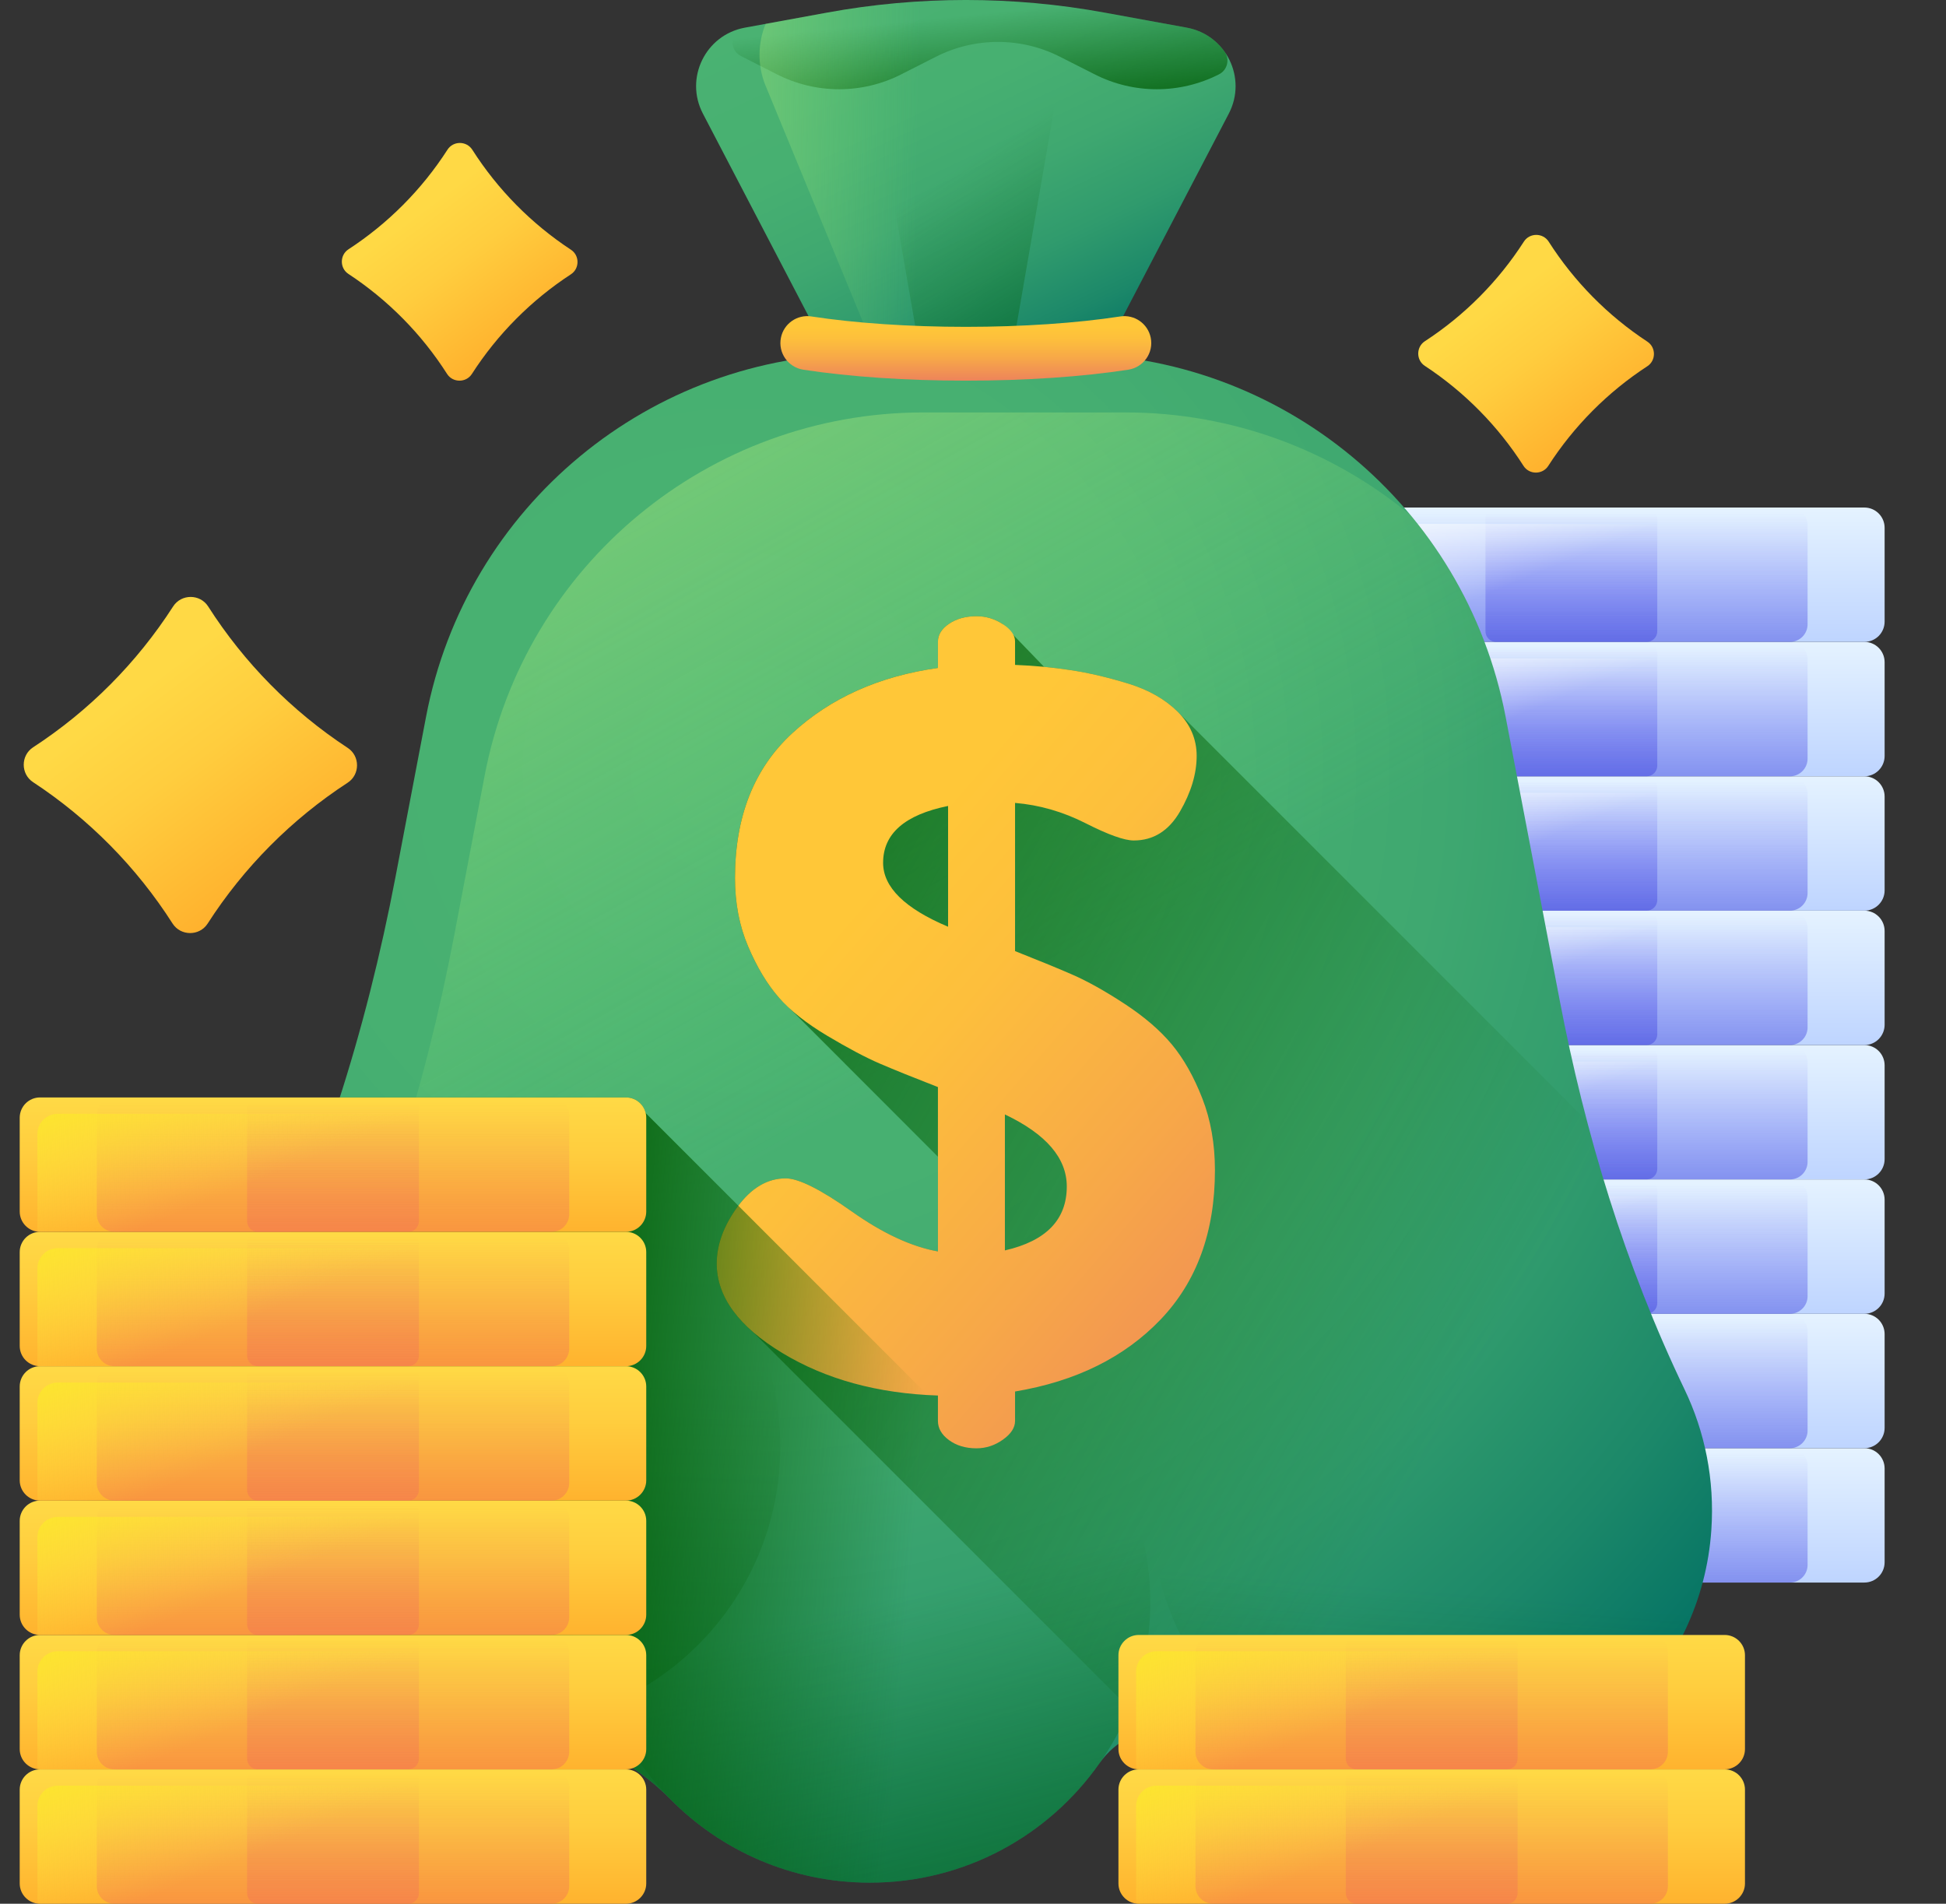 <svg width="46" height="45" viewBox="0 0 46 45" fill="none" xmlns="http://www.w3.org/2000/svg">
<rect x="0" y="0" width="46" height="45" fill="#333333" stroke="none"/>
<g clip-path="url(#clip0_2_5017)">
<path d="M44.07 37.408H30.219C29.954 37.408 29.739 37.194 29.739 36.929V34.711C29.739 34.447 29.954 34.232 30.219 34.232H44.07C44.335 34.232 44.549 34.447 44.549 34.711V36.929C44.549 37.194 44.335 37.408 44.07 37.408Z" fill="url(#paint0_linear_2_5017)"/>
<path d="M42.312 37.408H31.977C31.747 37.408 31.561 37.222 31.561 36.992V34.648C31.561 34.418 31.747 34.232 31.977 34.232H42.312C42.541 34.232 42.728 34.418 42.728 34.648V36.992C42.728 37.222 42.541 37.408 42.312 37.408Z" fill="url(#paint1_linear_2_5017)"/>
<path d="M38.924 37.408H35.365C35.226 37.408 35.114 37.296 35.114 37.157V34.483C35.114 34.344 35.226 34.232 35.365 34.232H38.924C39.062 34.232 39.175 34.344 39.175 34.483V37.157C39.175 37.296 39.062 37.408 38.924 37.408Z" fill="url(#paint2_linear_2_5017)"/>
<path d="M30.637 34.618C30.372 34.618 30.157 34.833 30.157 35.098V37.316C30.157 37.346 30.161 37.376 30.166 37.405C30.183 37.407 30.201 37.408 30.219 37.408H44.07C44.334 37.408 44.549 37.194 44.549 36.929V34.711C44.549 34.681 44.546 34.651 44.54 34.621C44.523 34.62 44.506 34.618 44.488 34.618H30.637Z" fill="url(#paint3_linear_2_5017)"/>
<path d="M44.07 34.232H30.219C29.954 34.232 29.739 34.017 29.739 33.752V31.535C29.739 31.27 29.954 31.055 30.219 31.055H44.07C44.335 31.055 44.549 31.27 44.549 31.535V33.752C44.549 34.017 44.335 34.232 44.07 34.232Z" fill="url(#paint4_linear_2_5017)"/>
<path d="M42.312 34.232H31.977C31.747 34.232 31.561 34.045 31.561 33.816V31.472C31.561 31.242 31.747 31.055 31.977 31.055H42.312C42.541 31.055 42.728 31.242 42.728 31.472V33.816C42.728 34.045 42.541 34.232 42.312 34.232Z" fill="url(#paint5_linear_2_5017)"/>
<path d="M38.924 34.232H35.365C35.226 34.232 35.114 34.12 35.114 33.981V31.306C35.114 31.168 35.226 31.055 35.365 31.055H38.924C39.062 31.055 39.175 31.168 39.175 31.306V33.981C39.175 34.12 39.062 34.232 38.924 34.232Z" fill="url(#paint6_linear_2_5017)"/>
<path d="M30.637 31.442C30.372 31.442 30.157 31.657 30.157 31.921V34.139C30.157 34.17 30.161 34.2 30.166 34.229C30.183 34.231 30.201 34.232 30.219 34.232H44.07C44.334 34.232 44.549 34.017 44.549 33.752V31.535C44.549 31.504 44.546 31.474 44.54 31.445C44.523 31.443 44.506 31.442 44.488 31.442H30.637Z" fill="url(#paint7_linear_2_5017)"/>
<path d="M44.07 31.055H30.219C29.954 31.055 29.739 30.841 29.739 30.576V28.358C29.739 28.093 29.954 27.879 30.219 27.879H44.07C44.335 27.879 44.549 28.093 44.549 28.358V30.576C44.549 30.841 44.335 31.055 44.07 31.055Z" fill="url(#paint8_linear_2_5017)"/>
<path d="M42.312 31.055H31.977C31.747 31.055 31.561 30.869 31.561 30.639V28.295C31.561 28.065 31.747 27.879 31.977 27.879H42.312C42.541 27.879 42.728 28.065 42.728 28.295V30.639C42.728 30.869 42.541 31.055 42.312 31.055Z" fill="url(#paint9_linear_2_5017)"/>
<path d="M38.924 31.055H35.365C35.226 31.055 35.114 30.943 35.114 30.804V28.13C35.114 27.991 35.226 27.879 35.365 27.879H38.924C39.062 27.879 39.175 27.991 39.175 28.13V30.804C39.175 30.943 39.062 31.055 38.924 31.055Z" fill="url(#paint10_linear_2_5017)"/>
<path d="M30.637 28.265C30.372 28.265 30.157 28.48 30.157 28.745V30.962C30.157 30.993 30.161 31.023 30.166 31.052C30.183 31.054 30.201 31.055 30.219 31.055H44.07C44.334 31.055 44.549 30.841 44.549 30.576V28.358C44.549 28.328 44.546 28.297 44.54 28.268C44.523 28.267 44.506 28.265 44.488 28.265H30.637Z" fill="url(#paint11_linear_2_5017)"/>
<path d="M44.07 27.879H30.219C29.954 27.879 29.739 27.665 29.739 27.4V25.182C29.739 24.917 29.954 24.703 30.219 24.703H44.07C44.335 24.703 44.549 24.917 44.549 25.182V27.4C44.549 27.665 44.335 27.879 44.07 27.879Z" fill="url(#paint12_linear_2_5017)"/>
<path d="M42.312 27.879H31.977C31.747 27.879 31.561 27.693 31.561 27.463V25.119C31.561 24.889 31.747 24.703 31.977 24.703H42.312C42.541 24.703 42.728 24.889 42.728 25.119V27.463C42.728 27.693 42.541 27.879 42.312 27.879Z" fill="url(#paint13_linear_2_5017)"/>
<path d="M38.924 27.879H35.365C35.226 27.879 35.114 27.767 35.114 27.628V24.954C35.114 24.815 35.226 24.703 35.365 24.703H38.924C39.062 24.703 39.175 24.815 39.175 24.954V27.628C39.175 27.767 39.062 27.879 38.924 27.879Z" fill="url(#paint14_linear_2_5017)"/>
<path d="M30.637 25.089C30.372 25.089 30.157 25.304 30.157 25.569V27.786C30.157 27.817 30.161 27.847 30.166 27.876C30.183 27.878 30.201 27.879 30.219 27.879H44.07C44.334 27.879 44.549 27.665 44.549 27.4V25.182C44.549 25.151 44.546 25.121 44.54 25.092C44.523 25.09 44.506 25.089 44.488 25.089H30.637Z" fill="url(#paint15_linear_2_5017)"/>
<path d="M44.07 24.703H30.219C29.954 24.703 29.739 24.488 29.739 24.223V22.006C29.739 21.741 29.954 21.526 30.219 21.526H44.07C44.335 21.526 44.549 21.741 44.549 22.006V24.223C44.549 24.488 44.335 24.703 44.07 24.703Z" fill="url(#paint16_linear_2_5017)"/>
<path d="M42.312 24.703H31.977C31.747 24.703 31.561 24.516 31.561 24.286V21.942C31.561 21.712 31.747 21.526 31.977 21.526H42.312C42.541 21.526 42.728 21.712 42.728 21.942V24.286C42.728 24.516 42.541 24.703 42.312 24.703Z" fill="url(#paint17_linear_2_5017)"/>
<path d="M38.924 24.703H35.365C35.226 24.703 35.114 24.59 35.114 24.452V21.777C35.114 21.639 35.226 21.526 35.365 21.526H38.924C39.062 21.526 39.175 21.639 39.175 21.777V24.452C39.175 24.59 39.062 24.703 38.924 24.703Z" fill="url(#paint18_linear_2_5017)"/>
<path d="M30.637 21.913C30.372 21.913 30.157 22.127 30.157 22.392V24.61C30.157 24.64 30.161 24.671 30.166 24.7C30.183 24.701 30.201 24.703 30.219 24.703H44.07C44.334 24.703 44.549 24.488 44.549 24.223V22.006C44.549 21.975 44.546 21.945 44.54 21.916C44.523 21.914 44.506 21.913 44.488 21.913H30.637Z" fill="url(#paint19_linear_2_5017)"/>
<path d="M44.07 21.526H30.219C29.954 21.526 29.739 21.311 29.739 21.047V18.829C29.739 18.564 29.954 18.35 30.219 18.35H44.07C44.335 18.35 44.549 18.564 44.549 18.829V21.047C44.549 21.311 44.335 21.526 44.07 21.526Z" fill="url(#paint20_linear_2_5017)"/>
<path d="M42.312 21.526H31.977C31.747 21.526 31.561 21.34 31.561 21.11V18.766C31.561 18.536 31.747 18.35 31.977 18.35H42.312C42.541 18.35 42.728 18.536 42.728 18.766V21.11C42.728 21.34 42.541 21.526 42.312 21.526Z" fill="url(#paint21_linear_2_5017)"/>
<path d="M38.924 21.526H35.365C35.226 21.526 35.114 21.414 35.114 21.275V18.601C35.114 18.462 35.226 18.35 35.365 18.35H38.924C39.062 18.35 39.175 18.462 39.175 18.601V21.275C39.175 21.414 39.062 21.526 38.924 21.526Z" fill="url(#paint22_linear_2_5017)"/>
<path d="M30.637 18.736C30.372 18.736 30.157 18.951 30.157 19.215V21.433C30.157 21.464 30.161 21.494 30.166 21.523C30.183 21.525 30.201 21.526 30.219 21.526H44.07C44.334 21.526 44.549 21.311 44.549 21.047V18.829C44.549 18.798 44.546 18.768 44.54 18.739C44.523 18.737 44.506 18.736 44.488 18.736H30.637Z" fill="url(#paint23_linear_2_5017)"/>
<path d="M44.07 18.35H30.219C29.954 18.35 29.739 18.135 29.739 17.87V15.652C29.739 15.388 29.954 15.173 30.219 15.173H44.07C44.335 15.173 44.549 15.388 44.549 15.652V17.87C44.549 18.135 44.335 18.35 44.07 18.35Z" fill="url(#paint24_linear_2_5017)"/>
<path d="M42.312 18.35H31.977C31.747 18.35 31.561 18.163 31.561 17.933V15.589C31.561 15.36 31.747 15.173 31.977 15.173H42.312C42.541 15.173 42.728 15.359 42.728 15.589V17.933C42.728 18.163 42.541 18.35 42.312 18.35Z" fill="url(#paint25_linear_2_5017)"/>
<path d="M38.924 18.35H35.365C35.226 18.35 35.114 18.237 35.114 18.099V15.424C35.114 15.286 35.226 15.173 35.365 15.173H38.924C39.062 15.173 39.175 15.286 39.175 15.424V18.099C39.175 18.237 39.062 18.35 38.924 18.35Z" fill="url(#paint26_linear_2_5017)"/>
<path d="M30.637 15.56C30.372 15.56 30.157 15.774 30.157 16.039V18.257C30.157 18.287 30.161 18.317 30.166 18.347C30.183 18.348 30.201 18.35 30.219 18.35H44.07C44.334 18.35 44.549 18.135 44.549 17.87V15.652C44.549 15.622 44.546 15.592 44.54 15.563C44.523 15.561 44.506 15.56 44.488 15.56H30.637Z" fill="url(#paint27_linear_2_5017)"/>
<path d="M44.07 15.173H30.219C29.954 15.173 29.739 14.959 29.739 14.694V12.476C29.739 12.211 29.954 11.997 30.219 11.997H44.07C44.335 11.997 44.549 12.211 44.549 12.476V14.694C44.549 14.959 44.335 15.173 44.07 15.173Z" fill="url(#paint28_linear_2_5017)"/>
<path d="M42.312 15.173H31.977C31.747 15.173 31.561 14.987 31.561 14.757V12.413C31.561 12.183 31.747 11.997 31.977 11.997H42.312C42.541 11.997 42.728 12.183 42.728 12.413V14.757C42.728 14.987 42.541 15.173 42.312 15.173Z" fill="url(#paint29_linear_2_5017)"/>
<path d="M38.924 15.173H35.365C35.226 15.173 35.114 15.061 35.114 14.922V12.248C35.114 12.109 35.226 11.997 35.365 11.997H38.924C39.062 11.997 39.175 12.109 39.175 12.248V14.922C39.175 15.061 39.062 15.173 38.924 15.173Z" fill="url(#paint30_linear_2_5017)"/>
<path d="M30.637 12.383C30.372 12.383 30.157 12.598 30.157 12.863V15.08C30.157 15.111 30.161 15.141 30.166 15.17C30.183 15.172 30.201 15.173 30.219 15.173H44.07C44.334 15.173 44.549 14.959 44.549 14.694V12.476C44.549 12.445 44.546 12.415 44.54 12.386C44.523 12.384 44.506 12.383 44.488 12.383H30.637Z" fill="url(#paint31_linear_2_5017)"/>
<path d="M36.863 23.618L35.59 16.943C34.641 11.964 30.287 8.362 25.218 8.362H20.442C15.374 8.362 11.02 11.964 10.071 16.943L9.349 20.728C8.655 24.365 7.547 27.923 5.889 31.233C5.404 32.201 5.15 33.304 5.197 34.471C5.335 37.848 8.307 40.753 11.685 40.819C11.71 40.82 11.735 40.82 11.759 40.82C13.292 40.834 14.768 41.431 15.843 42.524C17.044 43.745 18.716 44.502 20.564 44.502C22.808 44.502 24.791 43.387 25.989 41.681C26.375 41.131 27.008 40.819 27.68 40.82H27.691C27.98 40.82 28.263 40.799 28.54 40.758C29.062 40.681 29.591 40.814 30.022 41.119C31.188 41.944 32.632 42.402 34.187 42.323C37.514 42.155 40.227 39.492 40.453 36.168C40.535 34.972 40.298 33.839 39.82 32.843C38.417 29.922 37.47 26.802 36.863 23.618Z" fill="url(#paint32_radial_2_5017)"/>
<path d="M11.818 40.82C15.478 40.82 18.444 37.854 18.444 34.194C18.444 30.534 15.478 27.568 11.818 27.568C8.158 27.568 5.192 30.534 5.192 34.194C5.192 37.854 8.158 40.82 11.818 40.82Z" fill="url(#paint33_linear_2_5017)"/>
<path d="M20.565 44.502C24.224 44.502 27.191 41.535 27.191 37.876C27.191 34.216 24.224 31.25 20.565 31.25C16.905 31.25 13.938 34.216 13.938 37.876C13.938 41.535 16.905 44.502 20.565 44.502Z" fill="url(#paint34_linear_2_5017)"/>
<path d="M33.843 42.332C37.503 42.332 40.469 39.365 40.469 35.705C40.469 32.046 37.503 29.079 33.843 29.079C30.183 29.079 27.217 32.046 27.217 35.705C27.217 39.365 30.183 42.332 33.843 42.332Z" fill="url(#paint35_linear_2_5017)"/>
<path d="M40.453 36.168C40.535 34.972 40.298 33.839 39.82 32.843C38.417 29.922 37.47 26.802 36.863 23.618L35.59 16.943C35.246 15.136 34.451 13.512 33.339 12.175C31.498 10.65 29.141 9.749 26.605 9.749H21.829C16.761 9.749 12.407 13.351 11.457 18.33L10.736 22.114C10.042 25.751 8.934 29.309 7.276 32.62C6.791 33.588 6.536 34.691 6.584 35.858C6.638 37.187 7.133 38.441 7.916 39.479C8.995 40.291 10.306 40.792 11.685 40.819C11.71 40.819 11.735 40.82 11.759 40.82C13.292 40.833 14.768 41.431 15.843 42.523C17.045 43.745 18.716 44.502 20.565 44.502C22.808 44.502 24.791 43.387 25.989 41.68C26.375 41.131 27.008 40.819 27.68 40.82H27.691C27.98 40.82 28.263 40.799 28.54 40.758C29.062 40.68 29.591 40.814 30.022 41.119C31.188 41.944 32.632 42.401 34.187 42.323C37.514 42.155 40.227 39.492 40.453 36.168Z" fill="url(#paint36_linear_2_5017)"/>
<path d="M26.68 16.162C26.201 16.014 25.745 15.907 25.313 15.841C25.105 15.809 24.894 15.783 24.682 15.763C24.681 15.762 24.679 15.761 24.677 15.76L23.706 14.754C23.514 14.629 23.306 14.566 23.082 14.566C22.826 14.566 22.61 14.626 22.435 14.744C22.259 14.863 22.171 15.004 22.171 15.166V15.789C20.78 15.985 19.632 16.499 18.729 17.33C17.825 18.162 17.374 19.303 17.374 20.754C17.374 21.346 17.477 21.886 17.685 22.373C17.893 22.861 18.133 23.261 18.405 23.573L22.171 27.342V29.581C21.547 29.47 20.867 29.154 20.132 28.634C19.396 28.114 18.877 27.854 18.573 27.854C18.141 27.854 17.761 28.078 17.433 28.526C17.106 28.974 16.942 29.422 16.942 29.869C16.942 30.453 17.228 30.991 17.799 31.486L27.19 40.876C27.349 40.839 27.513 40.82 27.68 40.82H27.691C27.98 40.82 28.263 40.799 28.54 40.758C29.063 40.681 29.591 40.814 30.022 41.119C31.188 41.944 32.633 42.402 34.187 42.323C37.514 42.155 40.228 39.492 40.454 36.168C40.535 34.972 40.298 33.839 39.82 32.843C38.844 30.81 38.089 28.681 37.515 26.5L27.844 16.829C27.547 16.533 27.16 16.311 26.68 16.162Z" fill="url(#paint37_linear_2_5017)"/>
<path d="M28.419 25.96C28.219 25.448 27.979 25.024 27.7 24.688C27.42 24.352 27.048 24.033 26.584 23.729C26.12 23.425 25.705 23.193 25.337 23.033C24.969 22.873 24.521 22.69 23.994 22.482V18.979C24.569 19.027 25.125 19.187 25.661 19.459C26.197 19.731 26.576 19.867 26.8 19.867C27.264 19.867 27.628 19.639 27.892 19.184C28.155 18.73 28.287 18.29 28.287 17.867C28.287 17.472 28.139 17.126 27.844 16.829C27.547 16.533 27.16 16.311 26.68 16.162C26.201 16.014 25.745 15.907 25.313 15.841C24.881 15.775 24.441 15.734 23.994 15.717V15.164C23.994 15.016 23.898 14.88 23.706 14.754C23.514 14.629 23.306 14.566 23.082 14.566C22.826 14.566 22.61 14.626 22.435 14.744C22.259 14.863 22.171 15.004 22.171 15.166V15.789C20.78 15.985 19.632 16.499 18.729 17.33C17.825 18.162 17.374 19.303 17.374 20.754C17.374 21.346 17.477 21.886 17.685 22.373C17.893 22.861 18.133 23.261 18.405 23.573C18.677 23.885 19.061 24.189 19.556 24.484C20.052 24.78 20.468 25 20.804 25.144C21.14 25.288 21.595 25.472 22.171 25.696V29.581C21.547 29.47 20.867 29.154 20.132 28.634C19.396 28.114 18.877 27.854 18.573 27.854C18.141 27.854 17.761 28.078 17.433 28.526C17.106 28.974 16.942 29.422 16.942 29.869C16.942 30.653 17.458 31.356 18.489 31.98C19.52 32.604 20.747 32.94 22.171 32.987V33.587C22.171 33.763 22.259 33.915 22.435 34.043C22.61 34.171 22.826 34.235 23.082 34.235C23.306 34.235 23.514 34.167 23.706 34.031C23.898 33.895 23.994 33.747 23.994 33.587V32.892C25.433 32.652 26.58 32.084 27.436 31.189C28.291 30.293 28.719 29.118 28.719 27.662C28.719 27.039 28.619 26.471 28.419 25.96ZM22.411 21.906C21.387 21.474 20.875 20.97 20.875 20.395C20.875 19.707 21.387 19.259 22.411 19.051V21.906ZM23.754 29.557V26.343C24.729 26.807 25.217 27.375 25.217 28.046C25.217 28.83 24.729 29.334 23.754 29.557Z" fill="url(#paint38_linear_2_5017)"/>
<path d="M26.085 8.362H19.576L16.615 2.685C16.177 1.847 16.677 0.825 17.606 0.654L19.546 0.299C21.718 -0.1 23.944 -0.1 26.116 0.299L28.055 0.654C28.985 0.825 29.484 1.847 29.047 2.685L26.085 8.362Z" fill="url(#paint39_linear_2_5017)"/>
<path d="M23.913 8.362H21.748L20.763 2.685C20.618 1.847 20.784 0.825 21.093 0.654L21.738 0.299C22.46 -0.1 23.201 -0.1 23.923 0.299L24.568 0.654C24.877 0.825 25.043 1.847 24.898 2.685L23.913 8.362Z" fill="url(#paint40_linear_2_5017)"/>
<path d="M28.949 1.226C29.076 1.406 29.012 1.658 28.815 1.757C27.891 2.227 26.799 2.227 25.876 1.757L25.059 1.343C24.136 0.873 23.044 0.873 22.12 1.343L21.305 1.757C20.381 2.227 19.289 2.227 18.366 1.757L17.512 1.323C17.212 1.171 17.268 0.718 17.598 0.656C17.601 0.656 17.604 0.655 17.607 0.655L19.546 0.298C21.717 -0.099 23.944 -0.099 26.115 0.298L28.055 0.655C28.438 0.725 28.747 0.939 28.949 1.226Z" fill="url(#paint41_linear_2_5017)"/>
<path d="M29.065 2.021C29.109 1.915 29.14 1.807 29.164 1.698C29.036 1.188 28.628 0.759 28.055 0.654L26.116 0.299C23.944 -0.1 21.718 -0.1 19.546 0.299L18.099 0.564C17.918 0.998 17.895 1.537 18.095 2.021L20.708 8.362H26.085L27.833 5.011L29.065 2.021Z" fill="url(#paint42_linear_2_5017)"/>
<path d="M22.83 8.998C21.419 8.998 20.084 8.907 18.989 8.739C18.629 8.683 18.387 8.34 18.46 7.982C18.527 7.65 18.843 7.429 19.178 7.48C20.206 7.638 21.5 7.726 22.83 7.726C24.161 7.726 25.454 7.638 26.482 7.48C26.818 7.429 27.133 7.65 27.201 7.982C27.274 8.34 27.032 8.683 26.671 8.739C25.577 8.907 24.241 8.998 22.83 8.998Z" fill="url(#paint43_linear_2_5017)"/>
<path d="M15.261 26.309C15.21 26.098 15.023 25.941 14.797 25.941H13.039H9.651H8.032C7.451 27.756 6.743 29.527 5.889 31.233C5.404 32.201 5.15 33.304 5.197 34.471C5.335 37.848 8.307 40.753 11.685 40.819C11.71 40.819 11.735 40.82 11.76 40.82C13.292 40.833 14.768 41.431 15.843 42.523C17.045 43.745 18.716 44.502 20.565 44.502C22.808 44.502 24.791 43.387 25.99 41.68C26.375 41.131 27.008 40.819 27.68 40.82H27.691C27.98 40.82 28.263 40.799 28.54 40.758C29.062 40.68 29.591 40.814 30.022 41.119C30.072 41.154 30.122 41.187 30.173 41.221L15.261 26.309Z" fill="url(#paint44_linear_2_5017)"/>
<path d="M14.797 45H0.946C0.681 45 0.466 44.785 0.466 44.521V42.303C0.466 42.038 0.681 41.824 0.946 41.824H14.797C15.061 41.824 15.276 42.038 15.276 42.303V44.521C15.276 44.785 15.061 45 14.797 45Z" fill="url(#paint45_linear_2_5017)"/>
<path d="M13.039 45H2.704C2.474 45 2.288 44.814 2.288 44.584V42.24C2.288 42.01 2.474 41.824 2.704 41.824H13.039C13.268 41.824 13.455 42.01 13.455 42.24V44.584C13.455 44.814 13.268 45 13.039 45Z" fill="url(#paint46_linear_2_5017)"/>
<path d="M9.651 45H6.092C5.953 45 5.841 44.888 5.841 44.749V42.075C5.841 41.936 5.953 41.824 6.092 41.824H9.651C9.789 41.824 9.902 41.936 9.902 42.075V44.749C9.902 44.888 9.789 45 9.651 45Z" fill="url(#paint47_linear_2_5017)"/>
<path d="M1.364 42.21C1.099 42.21 0.884 42.425 0.884 42.689V44.907C0.884 44.938 0.887 44.968 0.893 44.997C0.91 44.999 0.928 45 0.946 45H14.797C15.062 45 15.276 44.785 15.276 44.521V42.303C15.276 42.272 15.273 42.242 15.267 42.213C15.25 42.211 15.232 42.21 15.215 42.21H1.364Z" fill="url(#paint48_linear_2_5017)"/>
<path d="M14.797 41.823H0.946C0.681 41.823 0.466 41.609 0.466 41.344V39.126C0.466 38.862 0.681 38.647 0.946 38.647H14.797C15.061 38.647 15.276 38.862 15.276 39.126V41.344C15.276 41.609 15.061 41.823 14.797 41.823Z" fill="url(#paint49_linear_2_5017)"/>
<path d="M13.039 41.824H2.704C2.474 41.824 2.288 41.637 2.288 41.407V39.063C2.288 38.833 2.474 38.647 2.704 38.647H13.039C13.268 38.647 13.455 38.833 13.455 39.063V41.407C13.455 41.637 13.268 41.824 13.039 41.824Z" fill="url(#paint50_linear_2_5017)"/>
<path d="M9.651 41.823H6.092C5.953 41.823 5.841 41.711 5.841 41.572V38.898C5.841 38.759 5.953 38.647 6.092 38.647H9.651C9.789 38.647 9.902 38.759 9.902 38.898V41.572C9.902 41.711 9.789 41.823 9.651 41.823Z" fill="url(#paint51_linear_2_5017)"/>
<path d="M1.364 39.033C1.099 39.033 0.884 39.248 0.884 39.513V41.73C0.884 41.761 0.887 41.791 0.893 41.821C0.91 41.822 0.928 41.824 0.946 41.824H14.797C15.062 41.824 15.276 41.609 15.276 41.344V39.126C15.276 39.096 15.273 39.066 15.267 39.036C15.25 39.035 15.232 39.033 15.215 39.033H1.364Z" fill="url(#paint52_linear_2_5017)"/>
<path d="M14.797 38.647H0.946C0.681 38.647 0.466 38.433 0.466 38.168V35.95C0.466 35.685 0.681 35.471 0.946 35.471H14.797C15.061 35.471 15.276 35.685 15.276 35.95V38.168C15.276 38.433 15.061 38.647 14.797 38.647Z" fill="url(#paint53_linear_2_5017)"/>
<path d="M13.039 38.647H2.704C2.474 38.647 2.288 38.461 2.288 38.231V35.887C2.288 35.657 2.474 35.471 2.704 35.471H13.039C13.268 35.471 13.455 35.657 13.455 35.887V38.231C13.455 38.461 13.268 38.647 13.039 38.647Z" fill="url(#paint54_linear_2_5017)"/>
<path d="M9.651 38.647H6.092C5.953 38.647 5.841 38.535 5.841 38.396V35.722C5.841 35.583 5.953 35.471 6.092 35.471H9.651C9.789 35.471 9.902 35.583 9.902 35.722V38.396C9.902 38.535 9.789 38.647 9.651 38.647Z" fill="url(#paint55_linear_2_5017)"/>
<path d="M1.364 35.857C1.099 35.857 0.884 36.072 0.884 36.337V38.554C0.884 38.585 0.887 38.615 0.893 38.644C0.91 38.646 0.928 38.647 0.946 38.647H14.797C15.062 38.647 15.276 38.433 15.276 38.168V35.95C15.276 35.919 15.273 35.889 15.267 35.86C15.25 35.858 15.232 35.857 15.215 35.857H1.364Z" fill="url(#paint56_linear_2_5017)"/>
<path d="M14.797 35.471H0.946C0.681 35.471 0.466 35.256 0.466 34.991V32.774C0.466 32.509 0.681 32.294 0.946 32.294H14.797C15.061 32.294 15.276 32.509 15.276 32.774V34.991C15.276 35.256 15.061 35.471 14.797 35.471Z" fill="url(#paint57_linear_2_5017)"/>
<path d="M13.039 35.471H2.704C2.474 35.471 2.288 35.284 2.288 35.054V32.71C2.288 32.48 2.474 32.294 2.704 32.294H13.039C13.268 32.294 13.455 32.48 13.455 32.71V35.054C13.455 35.284 13.268 35.471 13.039 35.471Z" fill="url(#paint58_linear_2_5017)"/>
<path d="M9.651 35.471H6.092C5.953 35.471 5.841 35.358 5.841 35.22V32.545C5.841 32.407 5.953 32.294 6.092 32.294H9.651C9.789 32.294 9.902 32.407 9.902 32.545V35.22C9.902 35.358 9.789 35.471 9.651 35.471Z" fill="url(#paint59_linear_2_5017)"/>
<path d="M1.364 32.681C1.099 32.681 0.884 32.895 0.884 33.16V35.378C0.884 35.409 0.887 35.438 0.893 35.468C0.91 35.47 0.928 35.471 0.946 35.471H14.797C15.062 35.471 15.276 35.256 15.276 34.991V32.774C15.276 32.743 15.273 32.713 15.267 32.684C15.25 32.682 15.232 32.681 15.215 32.681H1.364Z" fill="url(#paint60_linear_2_5017)"/>
<path d="M14.797 32.294H0.946C0.681 32.294 0.466 32.08 0.466 31.815V29.597C0.466 29.332 0.681 29.118 0.946 29.118H14.797C15.061 29.118 15.276 29.332 15.276 29.597V31.815C15.276 32.08 15.061 32.294 14.797 32.294Z" fill="url(#paint61_linear_2_5017)"/>
<path d="M13.039 32.294H2.704C2.474 32.294 2.288 32.108 2.288 31.878V29.534C2.288 29.304 2.474 29.118 2.704 29.118H13.039C13.268 29.118 13.455 29.304 13.455 29.534V31.878C13.455 32.108 13.268 32.294 13.039 32.294Z" fill="url(#paint62_linear_2_5017)"/>
<path d="M9.651 32.294H6.092C5.953 32.294 5.841 32.182 5.841 32.043V29.369C5.841 29.23 5.953 29.118 6.092 29.118H9.651C9.789 29.118 9.902 29.23 9.902 29.369V32.043C9.902 32.182 9.789 32.294 9.651 32.294Z" fill="url(#paint63_linear_2_5017)"/>
<path d="M1.364 29.504C1.099 29.504 0.884 29.719 0.884 29.983V32.201C0.884 32.232 0.887 32.262 0.893 32.291C0.91 32.293 0.928 32.294 0.946 32.294H14.797C15.062 32.294 15.276 32.08 15.276 31.815V29.597C15.276 29.566 15.273 29.536 15.267 29.507C15.25 29.505 15.232 29.504 15.215 29.504H1.364Z" fill="url(#paint64_linear_2_5017)"/>
<path d="M14.797 29.118H0.946C0.681 29.118 0.466 28.903 0.466 28.638V26.421C0.466 26.156 0.681 25.941 0.946 25.941H14.797C15.061 25.941 15.276 26.156 15.276 26.421V28.638C15.276 28.903 15.061 29.118 14.797 29.118Z" fill="url(#paint65_linear_2_5017)"/>
<path d="M13.039 29.118H2.704C2.474 29.118 2.288 28.931 2.288 28.701V26.358C2.288 26.128 2.474 25.941 2.704 25.941H13.039C13.268 25.941 13.455 26.128 13.455 26.358V28.701C13.455 28.931 13.268 29.118 13.039 29.118Z" fill="url(#paint66_linear_2_5017)"/>
<path d="M9.651 29.118H6.092C5.953 29.118 5.841 29.005 5.841 28.867V26.192C5.841 26.054 5.953 25.941 6.092 25.941H9.651C9.789 25.941 9.902 26.054 9.902 26.192V28.867C9.902 29.005 9.789 29.118 9.651 29.118Z" fill="url(#paint67_linear_2_5017)"/>
<path d="M1.364 26.328C1.099 26.328 0.884 26.542 0.884 26.807V29.025C0.884 29.055 0.887 29.085 0.893 29.115C0.91 29.116 0.928 29.118 0.946 29.118H14.797C15.062 29.118 15.276 28.903 15.276 28.638V26.421C15.276 26.39 15.273 26.36 15.267 26.331C15.25 26.329 15.232 26.328 15.215 26.328H1.364Z" fill="url(#paint68_linear_2_5017)"/>
<path d="M40.768 45H26.917C26.653 45 26.438 44.785 26.438 44.521V42.303C26.438 42.038 26.653 41.824 26.917 41.824H40.768C41.033 41.824 41.248 42.038 41.248 42.303V44.521C41.248 44.785 41.033 45 40.768 45Z" fill="url(#paint69_linear_2_5017)"/>
<path d="M39.01 45H28.676C28.446 45 28.259 44.814 28.259 44.584V42.24C28.259 42.01 28.446 41.824 28.676 41.824H39.01C39.24 41.824 39.426 42.01 39.426 42.24V44.584C39.426 44.814 39.24 45 39.01 45Z" fill="url(#paint70_linear_2_5017)"/>
<path d="M35.622 45H32.063C31.925 45 31.812 44.888 31.812 44.749V42.075C31.812 41.936 31.925 41.824 32.063 41.824H35.622C35.761 41.824 35.873 41.936 35.873 42.075V44.749C35.873 44.888 35.761 45 35.622 45Z" fill="url(#paint71_linear_2_5017)"/>
<path d="M27.335 42.21C27.071 42.21 26.856 42.425 26.856 42.689V44.907C26.856 44.938 26.859 44.968 26.865 44.997C26.882 44.999 26.899 45 26.917 45H40.768C41.033 45 41.248 44.785 41.248 44.521V42.303C41.248 42.272 41.245 42.242 41.239 42.213C41.222 42.211 41.204 42.21 41.186 42.21H27.335Z" fill="url(#paint72_linear_2_5017)"/>
<path d="M40.768 41.823H26.917C26.653 41.823 26.438 41.609 26.438 41.344V39.126C26.438 38.862 26.653 38.647 26.917 38.647H40.768C41.033 38.647 41.248 38.862 41.248 39.126V41.344C41.248 41.609 41.033 41.823 40.768 41.823Z" fill="url(#paint73_linear_2_5017)"/>
<path d="M39.01 41.824H28.676C28.446 41.824 28.259 41.637 28.259 41.407V39.063C28.259 38.833 28.446 38.647 28.676 38.647H39.01C39.24 38.647 39.426 38.833 39.426 39.063V41.407C39.426 41.637 39.24 41.824 39.01 41.824Z" fill="url(#paint74_linear_2_5017)"/>
<path d="M35.622 41.823H32.063C31.925 41.823 31.812 41.711 31.812 41.572V38.898C31.812 38.759 31.925 38.647 32.063 38.647H35.622C35.761 38.647 35.873 38.759 35.873 38.898V41.572C35.873 41.711 35.761 41.823 35.622 41.823Z" fill="url(#paint75_linear_2_5017)"/>
<path d="M27.335 39.033C27.071 39.033 26.856 39.248 26.856 39.513V41.73C26.856 41.761 26.859 41.791 26.865 41.821C26.882 41.822 26.899 41.824 26.917 41.824H40.768C41.033 41.824 41.248 41.609 41.248 41.344V39.126C41.248 39.096 41.245 39.066 41.239 39.036C41.222 39.035 41.204 39.033 41.186 39.033H27.335Z" fill="url(#paint76_linear_2_5017)"/>
<path d="M8.219 18.501C6.894 19.364 5.763 20.501 4.908 21.832C4.715 22.131 4.271 22.13 4.079 21.83C3.228 20.497 2.102 19.356 0.781 18.488C0.487 18.295 0.488 17.857 0.782 17.665C2.107 16.802 3.237 15.665 4.093 14.334C4.286 14.035 4.73 14.036 4.921 14.336C5.772 15.669 6.898 16.811 8.22 17.679C8.513 17.871 8.513 18.309 8.219 18.501Z" fill="url(#paint77_linear_2_5017)"/>
<path d="M13.495 6.484C12.559 7.095 11.759 7.899 11.154 8.84C11.018 9.051 10.704 9.051 10.568 8.839C9.967 7.896 9.17 7.089 8.236 6.475C8.028 6.339 8.029 6.029 8.237 5.893C9.173 5.283 9.973 4.479 10.578 3.538C10.714 3.326 11.028 3.327 11.164 3.539C11.765 4.482 12.562 5.289 13.496 5.903C13.704 6.039 13.703 6.349 13.495 6.484Z" fill="url(#paint78_linear_2_5017)"/>
<path d="M38.94 8.657C38.003 9.268 37.204 10.072 36.598 11.013C36.462 11.224 36.148 11.224 36.013 11.012C35.411 10.069 34.614 9.262 33.68 8.648C33.472 8.512 33.473 8.202 33.681 8.066C34.618 7.456 35.417 6.652 36.022 5.711C36.158 5.499 36.473 5.5 36.608 5.712C37.21 6.655 38.006 7.462 38.941 8.076C39.148 8.212 39.148 8.522 38.94 8.657Z" fill="url(#paint79_linear_2_5017)"/>
</g>
<defs>
<linearGradient id="paint0_linear_2_5017" x1="37.144" y1="34.297" x2="37.144" y2="38.416" gradientUnits="userSpaceOnUse">
<stop stop-color="#E4F2FF"/>
<stop offset="1" stop-color="#B2CBFF"/>
</linearGradient>
<linearGradient id="paint1_linear_2_5017" x1="37.144" y1="34.357" x2="37.144" y2="41.283" gradientUnits="userSpaceOnUse">
<stop stop-color="#3F3CED" stop-opacity="0"/>
<stop offset="0.28" stop-color="#3C3DE4" stop-opacity="0.28"/>
<stop offset="0.731" stop-color="#3541CC" stop-opacity="0.731"/>
<stop offset="1" stop-color="#2F43BB"/>
</linearGradient>
<linearGradient id="paint2_linear_2_5017" x1="37.144" y1="34.357" x2="37.144" y2="41.283" gradientUnits="userSpaceOnUse">
<stop stop-color="#3F3CED" stop-opacity="0"/>
<stop offset="0.28" stop-color="#3C3DE4" stop-opacity="0.28"/>
<stop offset="0.731" stop-color="#3541CC" stop-opacity="0.731"/>
<stop offset="1" stop-color="#2F43BB"/>
</linearGradient>
<linearGradient id="paint3_linear_2_5017" x1="37.127" y1="35.467" x2="35.485" y2="31.495" gradientUnits="userSpaceOnUse">
<stop stop-color="white" stop-opacity="0"/>
<stop offset="1" stop-color="white"/>
</linearGradient>
<linearGradient id="paint4_linear_2_5017" x1="37.144" y1="31.121" x2="37.144" y2="35.239" gradientUnits="userSpaceOnUse">
<stop stop-color="#E4F2FF"/>
<stop offset="1" stop-color="#B2CBFF"/>
</linearGradient>
<linearGradient id="paint5_linear_2_5017" x1="37.144" y1="31.181" x2="37.144" y2="38.107" gradientUnits="userSpaceOnUse">
<stop stop-color="#3F3CED" stop-opacity="0"/>
<stop offset="0.28" stop-color="#3C3DE4" stop-opacity="0.28"/>
<stop offset="0.731" stop-color="#3541CC" stop-opacity="0.731"/>
<stop offset="1" stop-color="#2F43BB"/>
</linearGradient>
<linearGradient id="paint6_linear_2_5017" x1="37.144" y1="31.181" x2="37.144" y2="38.107" gradientUnits="userSpaceOnUse">
<stop stop-color="#3F3CED" stop-opacity="0"/>
<stop offset="0.28" stop-color="#3C3DE4" stop-opacity="0.28"/>
<stop offset="0.731" stop-color="#3541CC" stop-opacity="0.731"/>
<stop offset="1" stop-color="#2F43BB"/>
</linearGradient>
<linearGradient id="paint7_linear_2_5017" x1="37.127" y1="32.29" x2="35.485" y2="28.319" gradientUnits="userSpaceOnUse">
<stop stop-color="white" stop-opacity="0"/>
<stop offset="1" stop-color="white"/>
</linearGradient>
<linearGradient id="paint8_linear_2_5017" x1="37.144" y1="27.944" x2="37.144" y2="32.063" gradientUnits="userSpaceOnUse">
<stop stop-color="#E4F2FF"/>
<stop offset="1" stop-color="#B2CBFF"/>
</linearGradient>
<linearGradient id="paint9_linear_2_5017" x1="37.144" y1="28.004" x2="37.144" y2="34.93" gradientUnits="userSpaceOnUse">
<stop stop-color="#3F3CED" stop-opacity="0"/>
<stop offset="0.28" stop-color="#3C3DE4" stop-opacity="0.28"/>
<stop offset="0.731" stop-color="#3541CC" stop-opacity="0.731"/>
<stop offset="1" stop-color="#2F43BB"/>
</linearGradient>
<linearGradient id="paint10_linear_2_5017" x1="37.144" y1="28.004" x2="37.144" y2="34.93" gradientUnits="userSpaceOnUse">
<stop stop-color="#3F3CED" stop-opacity="0"/>
<stop offset="0.28" stop-color="#3C3DE4" stop-opacity="0.28"/>
<stop offset="0.731" stop-color="#3541CC" stop-opacity="0.731"/>
<stop offset="1" stop-color="#2F43BB"/>
</linearGradient>
<linearGradient id="paint11_linear_2_5017" x1="37.127" y1="29.114" x2="35.485" y2="25.142" gradientUnits="userSpaceOnUse">
<stop stop-color="white" stop-opacity="0"/>
<stop offset="1" stop-color="white"/>
</linearGradient>
<linearGradient id="paint12_linear_2_5017" x1="37.144" y1="24.768" x2="37.144" y2="28.887" gradientUnits="userSpaceOnUse">
<stop stop-color="#E4F2FF"/>
<stop offset="1" stop-color="#B2CBFF"/>
</linearGradient>
<linearGradient id="paint13_linear_2_5017" x1="37.144" y1="24.828" x2="37.144" y2="31.754" gradientUnits="userSpaceOnUse">
<stop stop-color="#3F3CED" stop-opacity="0"/>
<stop offset="0.28" stop-color="#3C3DE4" stop-opacity="0.28"/>
<stop offset="0.731" stop-color="#3541CC" stop-opacity="0.731"/>
<stop offset="1" stop-color="#2F43BB"/>
</linearGradient>
<linearGradient id="paint14_linear_2_5017" x1="37.144" y1="24.828" x2="37.144" y2="31.754" gradientUnits="userSpaceOnUse">
<stop stop-color="#3F3CED" stop-opacity="0"/>
<stop offset="0.28" stop-color="#3C3DE4" stop-opacity="0.28"/>
<stop offset="0.731" stop-color="#3541CC" stop-opacity="0.731"/>
<stop offset="1" stop-color="#2F43BB"/>
</linearGradient>
<linearGradient id="paint15_linear_2_5017" x1="37.127" y1="25.937" x2="35.485" y2="21.966" gradientUnits="userSpaceOnUse">
<stop stop-color="white" stop-opacity="0"/>
<stop offset="1" stop-color="white"/>
</linearGradient>
<linearGradient id="paint16_linear_2_5017" x1="37.144" y1="21.592" x2="37.144" y2="25.71" gradientUnits="userSpaceOnUse">
<stop stop-color="#E4F2FF"/>
<stop offset="1" stop-color="#B2CBFF"/>
</linearGradient>
<linearGradient id="paint17_linear_2_5017" x1="37.144" y1="21.651" x2="37.144" y2="28.578" gradientUnits="userSpaceOnUse">
<stop stop-color="#3F3CED" stop-opacity="0"/>
<stop offset="0.28" stop-color="#3C3DE4" stop-opacity="0.28"/>
<stop offset="0.731" stop-color="#3541CC" stop-opacity="0.731"/>
<stop offset="1" stop-color="#2F43BB"/>
</linearGradient>
<linearGradient id="paint18_linear_2_5017" x1="37.144" y1="21.651" x2="37.144" y2="28.578" gradientUnits="userSpaceOnUse">
<stop stop-color="#3F3CED" stop-opacity="0"/>
<stop offset="0.28" stop-color="#3C3DE4" stop-opacity="0.28"/>
<stop offset="0.731" stop-color="#3541CC" stop-opacity="0.731"/>
<stop offset="1" stop-color="#2F43BB"/>
</linearGradient>
<linearGradient id="paint19_linear_2_5017" x1="37.127" y1="22.761" x2="35.485" y2="18.79" gradientUnits="userSpaceOnUse">
<stop stop-color="white" stop-opacity="0"/>
<stop offset="1" stop-color="white"/>
</linearGradient>
<linearGradient id="paint20_linear_2_5017" x1="37.144" y1="18.415" x2="37.144" y2="22.534" gradientUnits="userSpaceOnUse">
<stop stop-color="#E4F2FF"/>
<stop offset="1" stop-color="#B2CBFF"/>
</linearGradient>
<linearGradient id="paint21_linear_2_5017" x1="37.144" y1="18.475" x2="37.144" y2="25.401" gradientUnits="userSpaceOnUse">
<stop stop-color="#3F3CED" stop-opacity="0"/>
<stop offset="0.28" stop-color="#3C3DE4" stop-opacity="0.28"/>
<stop offset="0.731" stop-color="#3541CC" stop-opacity="0.731"/>
<stop offset="1" stop-color="#2F43BB"/>
</linearGradient>
<linearGradient id="paint22_linear_2_5017" x1="37.144" y1="18.475" x2="37.144" y2="25.401" gradientUnits="userSpaceOnUse">
<stop stop-color="#3F3CED" stop-opacity="0"/>
<stop offset="0.28" stop-color="#3C3DE4" stop-opacity="0.28"/>
<stop offset="0.731" stop-color="#3541CC" stop-opacity="0.731"/>
<stop offset="1" stop-color="#2F43BB"/>
</linearGradient>
<linearGradient id="paint23_linear_2_5017" x1="37.127" y1="19.584" x2="35.485" y2="15.613" gradientUnits="userSpaceOnUse">
<stop stop-color="white" stop-opacity="0"/>
<stop offset="1" stop-color="white"/>
</linearGradient>
<linearGradient id="paint24_linear_2_5017" x1="37.144" y1="15.239" x2="37.144" y2="19.357" gradientUnits="userSpaceOnUse">
<stop stop-color="#E4F2FF"/>
<stop offset="1" stop-color="#B2CBFF"/>
</linearGradient>
<linearGradient id="paint25_linear_2_5017" x1="37.144" y1="15.298" x2="37.144" y2="22.225" gradientUnits="userSpaceOnUse">
<stop stop-color="#3F3CED" stop-opacity="0"/>
<stop offset="0.28" stop-color="#3C3DE4" stop-opacity="0.28"/>
<stop offset="0.731" stop-color="#3541CC" stop-opacity="0.731"/>
<stop offset="1" stop-color="#2F43BB"/>
</linearGradient>
<linearGradient id="paint26_linear_2_5017" x1="37.144" y1="15.298" x2="37.144" y2="22.224" gradientUnits="userSpaceOnUse">
<stop stop-color="#3F3CED" stop-opacity="0"/>
<stop offset="0.28" stop-color="#3C3DE4" stop-opacity="0.28"/>
<stop offset="0.731" stop-color="#3541CC" stop-opacity="0.731"/>
<stop offset="1" stop-color="#2F43BB"/>
</linearGradient>
<linearGradient id="paint27_linear_2_5017" x1="37.127" y1="16.408" x2="35.485" y2="12.437" gradientUnits="userSpaceOnUse">
<stop stop-color="white" stop-opacity="0"/>
<stop offset="1" stop-color="white"/>
</linearGradient>
<linearGradient id="paint28_linear_2_5017" x1="37.144" y1="12.062" x2="37.144" y2="16.181" gradientUnits="userSpaceOnUse">
<stop stop-color="#E4F2FF"/>
<stop offset="1" stop-color="#B2CBFF"/>
</linearGradient>
<linearGradient id="paint29_linear_2_5017" x1="37.144" y1="12.122" x2="37.144" y2="19.048" gradientUnits="userSpaceOnUse">
<stop stop-color="#3F3CED" stop-opacity="0"/>
<stop offset="0.28" stop-color="#3C3DE4" stop-opacity="0.28"/>
<stop offset="0.731" stop-color="#3541CC" stop-opacity="0.731"/>
<stop offset="1" stop-color="#2F43BB"/>
</linearGradient>
<linearGradient id="paint30_linear_2_5017" x1="37.144" y1="12.122" x2="37.144" y2="19.048" gradientUnits="userSpaceOnUse">
<stop stop-color="#3F3CED" stop-opacity="0"/>
<stop offset="0.28" stop-color="#3C3DE4" stop-opacity="0.28"/>
<stop offset="0.731" stop-color="#3541CC" stop-opacity="0.731"/>
<stop offset="1" stop-color="#2F43BB"/>
</linearGradient>
<linearGradient id="paint31_linear_2_5017" x1="37.127" y1="13.232" x2="35.485" y2="9.26" gradientUnits="userSpaceOnUse">
<stop stop-color="white" stop-opacity="0"/>
<stop offset="1" stop-color="white"/>
</linearGradient>
<radialGradient id="paint32_radial_2_5017" cx="0" cy="0" r="1" gradientUnits="userSpaceOnUse" gradientTransform="translate(17.529 18.267) scale(29.786)">
<stop stop-color="#4AB272"/>
<stop offset="0.339" stop-color="#47B071"/>
<stop offset="0.55" stop-color="#3FA870"/>
<stop offset="0.727" stop-color="#309B6D"/>
<stop offset="0.884" stop-color="#1C8869"/>
<stop offset="1" stop-color="#077565"/>
</radialGradient>
<linearGradient id="paint33_linear_2_5017" x1="11.887" y1="32.049" x2="10.933" y2="61.789" gradientUnits="userSpaceOnUse">
<stop stop-color="#005A01" stop-opacity="0"/>
<stop offset="1" stop-color="#005A01"/>
</linearGradient>
<linearGradient id="paint34_linear_2_5017" x1="20.573" y1="37.908" x2="24.814" y2="54.095" gradientUnits="userSpaceOnUse">
<stop stop-color="#005A01" stop-opacity="0"/>
<stop offset="1" stop-color="#005A01"/>
</linearGradient>
<linearGradient id="paint35_linear_2_5017" x1="33.696" y1="37.59" x2="32.141" y2="57.524" gradientUnits="userSpaceOnUse">
<stop stop-color="#005A01" stop-opacity="0"/>
<stop offset="1" stop-color="#005A01"/>
</linearGradient>
<linearGradient id="paint36_linear_2_5017" x1="20.761" y1="25.95" x2="0.827" y2="-9.676" gradientUnits="userSpaceOnUse">
<stop stop-color="#91F27F" stop-opacity="0"/>
<stop offset="1" stop-color="#FFED82"/>
</linearGradient>
<linearGradient id="paint37_linear_2_5017" x1="34.666" y1="32.849" x2="9.406" y2="18.556" gradientUnits="userSpaceOnUse">
<stop stop-color="#005A01" stop-opacity="0"/>
<stop offset="1" stop-color="#005A01"/>
</linearGradient>
<linearGradient id="paint38_linear_2_5017" x1="19.936" y1="21.666" x2="33.772" y2="33.594" gradientUnits="userSpaceOnUse">
<stop stop-color="#FFC738"/>
<stop offset="0.188" stop-color="#FDBF3C"/>
<stop offset="0.484" stop-color="#F7A848"/>
<stop offset="0.849" stop-color="#ED835B"/>
<stop offset="1" stop-color="#E97264"/>
</linearGradient>
<linearGradient id="paint39_linear_2_5017" x1="21.234" y1="-1.339" x2="25.899" y2="8.522" gradientUnits="userSpaceOnUse">
<stop stop-color="#4AB272"/>
<stop offset="0.339" stop-color="#47B071"/>
<stop offset="0.55" stop-color="#3FA870"/>
<stop offset="0.727" stop-color="#309B6D"/>
<stop offset="0.884" stop-color="#1C8869"/>
<stop offset="1" stop-color="#077565"/>
</linearGradient>
<linearGradient id="paint40_linear_2_5017" x1="22.767" y1="3.866" x2="29.058" y2="13.621" gradientUnits="userSpaceOnUse">
<stop stop-color="#005A01" stop-opacity="0"/>
<stop offset="1" stop-color="#005A01"/>
</linearGradient>
<linearGradient id="paint41_linear_2_5017" x1="23.075" y1="0.329" x2="23.393" y2="3.457" gradientUnits="userSpaceOnUse">
<stop stop-color="#005A01" stop-opacity="0"/>
<stop offset="1" stop-color="#005A01"/>
</linearGradient>
<linearGradient id="paint42_linear_2_5017" x1="21.695" y1="4.178" x2="9.66" y2="3.966" gradientUnits="userSpaceOnUse">
<stop stop-color="#91F27F" stop-opacity="0"/>
<stop offset="1" stop-color="#FFED82"/>
</linearGradient>
<linearGradient id="paint43_linear_2_5017" x1="22.83" y1="7.735" x2="22.83" y2="9.235" gradientUnits="userSpaceOnUse">
<stop stop-color="#FFC738"/>
<stop offset="0.188" stop-color="#FDBF3C"/>
<stop offset="0.484" stop-color="#F7A848"/>
<stop offset="0.849" stop-color="#ED835B"/>
<stop offset="1" stop-color="#E97264"/>
</linearGradient>
<linearGradient id="paint44_linear_2_5017" x1="21.667" y1="35.565" x2="12.336" y2="34.787" gradientUnits="userSpaceOnUse">
<stop stop-color="#005A01" stop-opacity="0"/>
<stop offset="1" stop-color="#005A01"/>
</linearGradient>
<linearGradient id="paint45_linear_2_5017" x1="7.871" y1="41.889" x2="7.871" y2="46.007" gradientUnits="userSpaceOnUse">
<stop stop-color="#FFD945"/>
<stop offset="0.304" stop-color="#FFCD3E"/>
<stop offset="0.856" stop-color="#FFAD2B"/>
<stop offset="1" stop-color="#FFA325"/>
</linearGradient>
<linearGradient id="paint46_linear_2_5017" x1="7.871" y1="41.949" x2="7.871" y2="48.875" gradientUnits="userSpaceOnUse">
<stop stop-color="#E87264" stop-opacity="0"/>
<stop offset="1" stop-color="#FF7044"/>
</linearGradient>
<linearGradient id="paint47_linear_2_5017" x1="7.871" y1="41.949" x2="7.871" y2="48.875" gradientUnits="userSpaceOnUse">
<stop stop-color="#E87264" stop-opacity="0"/>
<stop offset="1" stop-color="#FF7044"/>
</linearGradient>
<linearGradient id="paint48_linear_2_5017" x1="7.854" y1="43.058" x2="6.212" y2="39.087" gradientUnits="userSpaceOnUse">
<stop stop-color="#FFD945" stop-opacity="0"/>
<stop offset="1" stop-color="#FBED21"/>
</linearGradient>
<linearGradient id="paint49_linear_2_5017" x1="7.871" y1="38.712" x2="7.871" y2="42.831" gradientUnits="userSpaceOnUse">
<stop stop-color="#FFD945"/>
<stop offset="0.304" stop-color="#FFCD3E"/>
<stop offset="0.856" stop-color="#FFAD2B"/>
<stop offset="1" stop-color="#FFA325"/>
</linearGradient>
<linearGradient id="paint50_linear_2_5017" x1="7.871" y1="38.772" x2="7.871" y2="45.699" gradientUnits="userSpaceOnUse">
<stop stop-color="#E87264" stop-opacity="0"/>
<stop offset="1" stop-color="#FF7044"/>
</linearGradient>
<linearGradient id="paint51_linear_2_5017" x1="7.871" y1="38.772" x2="7.871" y2="45.698" gradientUnits="userSpaceOnUse">
<stop stop-color="#E87264" stop-opacity="0"/>
<stop offset="1" stop-color="#FF7044"/>
</linearGradient>
<linearGradient id="paint52_linear_2_5017" x1="7.854" y1="39.882" x2="6.212" y2="35.911" gradientUnits="userSpaceOnUse">
<stop stop-color="#FFD945" stop-opacity="0"/>
<stop offset="1" stop-color="#FBED21"/>
</linearGradient>
<linearGradient id="paint53_linear_2_5017" x1="7.871" y1="35.536" x2="7.871" y2="39.655" gradientUnits="userSpaceOnUse">
<stop stop-color="#FFD945"/>
<stop offset="0.304" stop-color="#FFCD3E"/>
<stop offset="0.856" stop-color="#FFAD2B"/>
<stop offset="1" stop-color="#FFA325"/>
</linearGradient>
<linearGradient id="paint54_linear_2_5017" x1="7.871" y1="35.596" x2="7.871" y2="42.522" gradientUnits="userSpaceOnUse">
<stop stop-color="#E87264" stop-opacity="0"/>
<stop offset="1" stop-color="#FF7044"/>
</linearGradient>
<linearGradient id="paint55_linear_2_5017" x1="7.871" y1="35.596" x2="7.871" y2="42.522" gradientUnits="userSpaceOnUse">
<stop stop-color="#E87264" stop-opacity="0"/>
<stop offset="1" stop-color="#FF7044"/>
</linearGradient>
<linearGradient id="paint56_linear_2_5017" x1="7.854" y1="36.706" x2="6.212" y2="32.734" gradientUnits="userSpaceOnUse">
<stop stop-color="#FFD945" stop-opacity="0"/>
<stop offset="1" stop-color="#FBED21"/>
</linearGradient>
<linearGradient id="paint57_linear_2_5017" x1="7.871" y1="32.36" x2="7.871" y2="36.478" gradientUnits="userSpaceOnUse">
<stop stop-color="#FFD945"/>
<stop offset="0.304" stop-color="#FFCD3E"/>
<stop offset="0.856" stop-color="#FFAD2B"/>
<stop offset="1" stop-color="#FFA325"/>
</linearGradient>
<linearGradient id="paint58_linear_2_5017" x1="7.871" y1="32.419" x2="7.871" y2="39.346" gradientUnits="userSpaceOnUse">
<stop stop-color="#E87264" stop-opacity="0"/>
<stop offset="1" stop-color="#FF7044"/>
</linearGradient>
<linearGradient id="paint59_linear_2_5017" x1="7.871" y1="32.419" x2="7.871" y2="39.346" gradientUnits="userSpaceOnUse">
<stop stop-color="#E87264" stop-opacity="0"/>
<stop offset="1" stop-color="#FF7044"/>
</linearGradient>
<linearGradient id="paint60_linear_2_5017" x1="7.854" y1="33.529" x2="6.212" y2="29.558" gradientUnits="userSpaceOnUse">
<stop stop-color="#FFD945" stop-opacity="0"/>
<stop offset="1" stop-color="#FBED21"/>
</linearGradient>
<linearGradient id="paint61_linear_2_5017" x1="7.871" y1="29.183" x2="7.871" y2="33.301" gradientUnits="userSpaceOnUse">
<stop stop-color="#FFD945"/>
<stop offset="0.304" stop-color="#FFCD3E"/>
<stop offset="0.856" stop-color="#FFAD2B"/>
<stop offset="1" stop-color="#FFA325"/>
</linearGradient>
<linearGradient id="paint62_linear_2_5017" x1="7.871" y1="29.243" x2="7.871" y2="36.169" gradientUnits="userSpaceOnUse">
<stop stop-color="#E87264" stop-opacity="0"/>
<stop offset="1" stop-color="#FF7044"/>
</linearGradient>
<linearGradient id="paint63_linear_2_5017" x1="7.871" y1="29.243" x2="7.871" y2="36.169" gradientUnits="userSpaceOnUse">
<stop stop-color="#E87264" stop-opacity="0"/>
<stop offset="1" stop-color="#FF7044"/>
</linearGradient>
<linearGradient id="paint64_linear_2_5017" x1="7.854" y1="30.352" x2="6.212" y2="26.381" gradientUnits="userSpaceOnUse">
<stop stop-color="#FFD945" stop-opacity="0"/>
<stop offset="1" stop-color="#FBED21"/>
</linearGradient>
<linearGradient id="paint65_linear_2_5017" x1="7.871" y1="26.007" x2="7.871" y2="30.125" gradientUnits="userSpaceOnUse">
<stop stop-color="#FFD945"/>
<stop offset="0.304" stop-color="#FFCD3E"/>
<stop offset="0.856" stop-color="#FFAD2B"/>
<stop offset="1" stop-color="#FFA325"/>
</linearGradient>
<linearGradient id="paint66_linear_2_5017" x1="7.871" y1="26.066" x2="7.871" y2="32.993" gradientUnits="userSpaceOnUse">
<stop stop-color="#E87264" stop-opacity="0"/>
<stop offset="1" stop-color="#FF7044"/>
</linearGradient>
<linearGradient id="paint67_linear_2_5017" x1="7.871" y1="26.066" x2="7.871" y2="32.993" gradientUnits="userSpaceOnUse">
<stop stop-color="#E87264" stop-opacity="0"/>
<stop offset="1" stop-color="#FF7044"/>
</linearGradient>
<linearGradient id="paint68_linear_2_5017" x1="7.854" y1="27.176" x2="6.212" y2="23.205" gradientUnits="userSpaceOnUse">
<stop stop-color="#FFD945" stop-opacity="0"/>
<stop offset="1" stop-color="#FBED21"/>
</linearGradient>
<linearGradient id="paint69_linear_2_5017" x1="33.843" y1="41.889" x2="33.843" y2="46.007" gradientUnits="userSpaceOnUse">
<stop stop-color="#FFD945"/>
<stop offset="0.304" stop-color="#FFCD3E"/>
<stop offset="0.856" stop-color="#FFAD2B"/>
<stop offset="1" stop-color="#FFA325"/>
</linearGradient>
<linearGradient id="paint70_linear_2_5017" x1="33.843" y1="41.949" x2="33.843" y2="48.875" gradientUnits="userSpaceOnUse">
<stop stop-color="#E87264" stop-opacity="0"/>
<stop offset="1" stop-color="#FF7044"/>
</linearGradient>
<linearGradient id="paint71_linear_2_5017" x1="33.843" y1="41.949" x2="33.843" y2="48.875" gradientUnits="userSpaceOnUse">
<stop stop-color="#E87264" stop-opacity="0"/>
<stop offset="1" stop-color="#FF7044"/>
</linearGradient>
<linearGradient id="paint72_linear_2_5017" x1="33.826" y1="43.058" x2="32.184" y2="39.087" gradientUnits="userSpaceOnUse">
<stop stop-color="#FFD945" stop-opacity="0"/>
<stop offset="1" stop-color="#FBED21"/>
</linearGradient>
<linearGradient id="paint73_linear_2_5017" x1="33.843" y1="38.712" x2="33.843" y2="42.831" gradientUnits="userSpaceOnUse">
<stop stop-color="#FFD945"/>
<stop offset="0.304" stop-color="#FFCD3E"/>
<stop offset="0.856" stop-color="#FFAD2B"/>
<stop offset="1" stop-color="#FFA325"/>
</linearGradient>
<linearGradient id="paint74_linear_2_5017" x1="33.843" y1="38.772" x2="33.843" y2="45.699" gradientUnits="userSpaceOnUse">
<stop stop-color="#E87264" stop-opacity="0"/>
<stop offset="1" stop-color="#FF7044"/>
</linearGradient>
<linearGradient id="paint75_linear_2_5017" x1="33.843" y1="38.772" x2="33.843" y2="45.698" gradientUnits="userSpaceOnUse">
<stop stop-color="#E87264" stop-opacity="0"/>
<stop offset="1" stop-color="#FF7044"/>
</linearGradient>
<linearGradient id="paint76_linear_2_5017" x1="33.826" y1="39.882" x2="32.184" y2="35.911" gradientUnits="userSpaceOnUse">
<stop stop-color="#FFD945" stop-opacity="0"/>
<stop offset="1" stop-color="#FBED21"/>
</linearGradient>
<linearGradient id="paint77_linear_2_5017" x1="3.213" y1="16.365" x2="7.381" y2="21.945" gradientUnits="userSpaceOnUse">
<stop stop-color="#FFD945"/>
<stop offset="0.304" stop-color="#FFCD3E"/>
<stop offset="0.856" stop-color="#FFAD2B"/>
<stop offset="1" stop-color="#FFA325"/>
</linearGradient>
<linearGradient id="paint78_linear_2_5017" x1="9.957" y1="4.975" x2="12.904" y2="8.922" gradientUnits="userSpaceOnUse">
<stop stop-color="#FFD945"/>
<stop offset="0.304" stop-color="#FFCD3E"/>
<stop offset="0.856" stop-color="#FFAD2B"/>
<stop offset="1" stop-color="#FFA325"/>
</linearGradient>
<linearGradient id="paint79_linear_2_5017" x1="35.401" y1="7.153" x2="38.348" y2="11.1" gradientUnits="userSpaceOnUse">
<stop stop-color="#FFD945"/>
<stop offset="0.304" stop-color="#FFCD3E"/>
<stop offset="0.856" stop-color="#FFAD2B"/>
<stop offset="1" stop-color="#FFA325"/>
</linearGradient>
<clipPath id="clip0_2_5017">
<rect width="45" height="45" fill="white" transform="translate(0.008)"/>
</clipPath>
</defs>
</svg>
